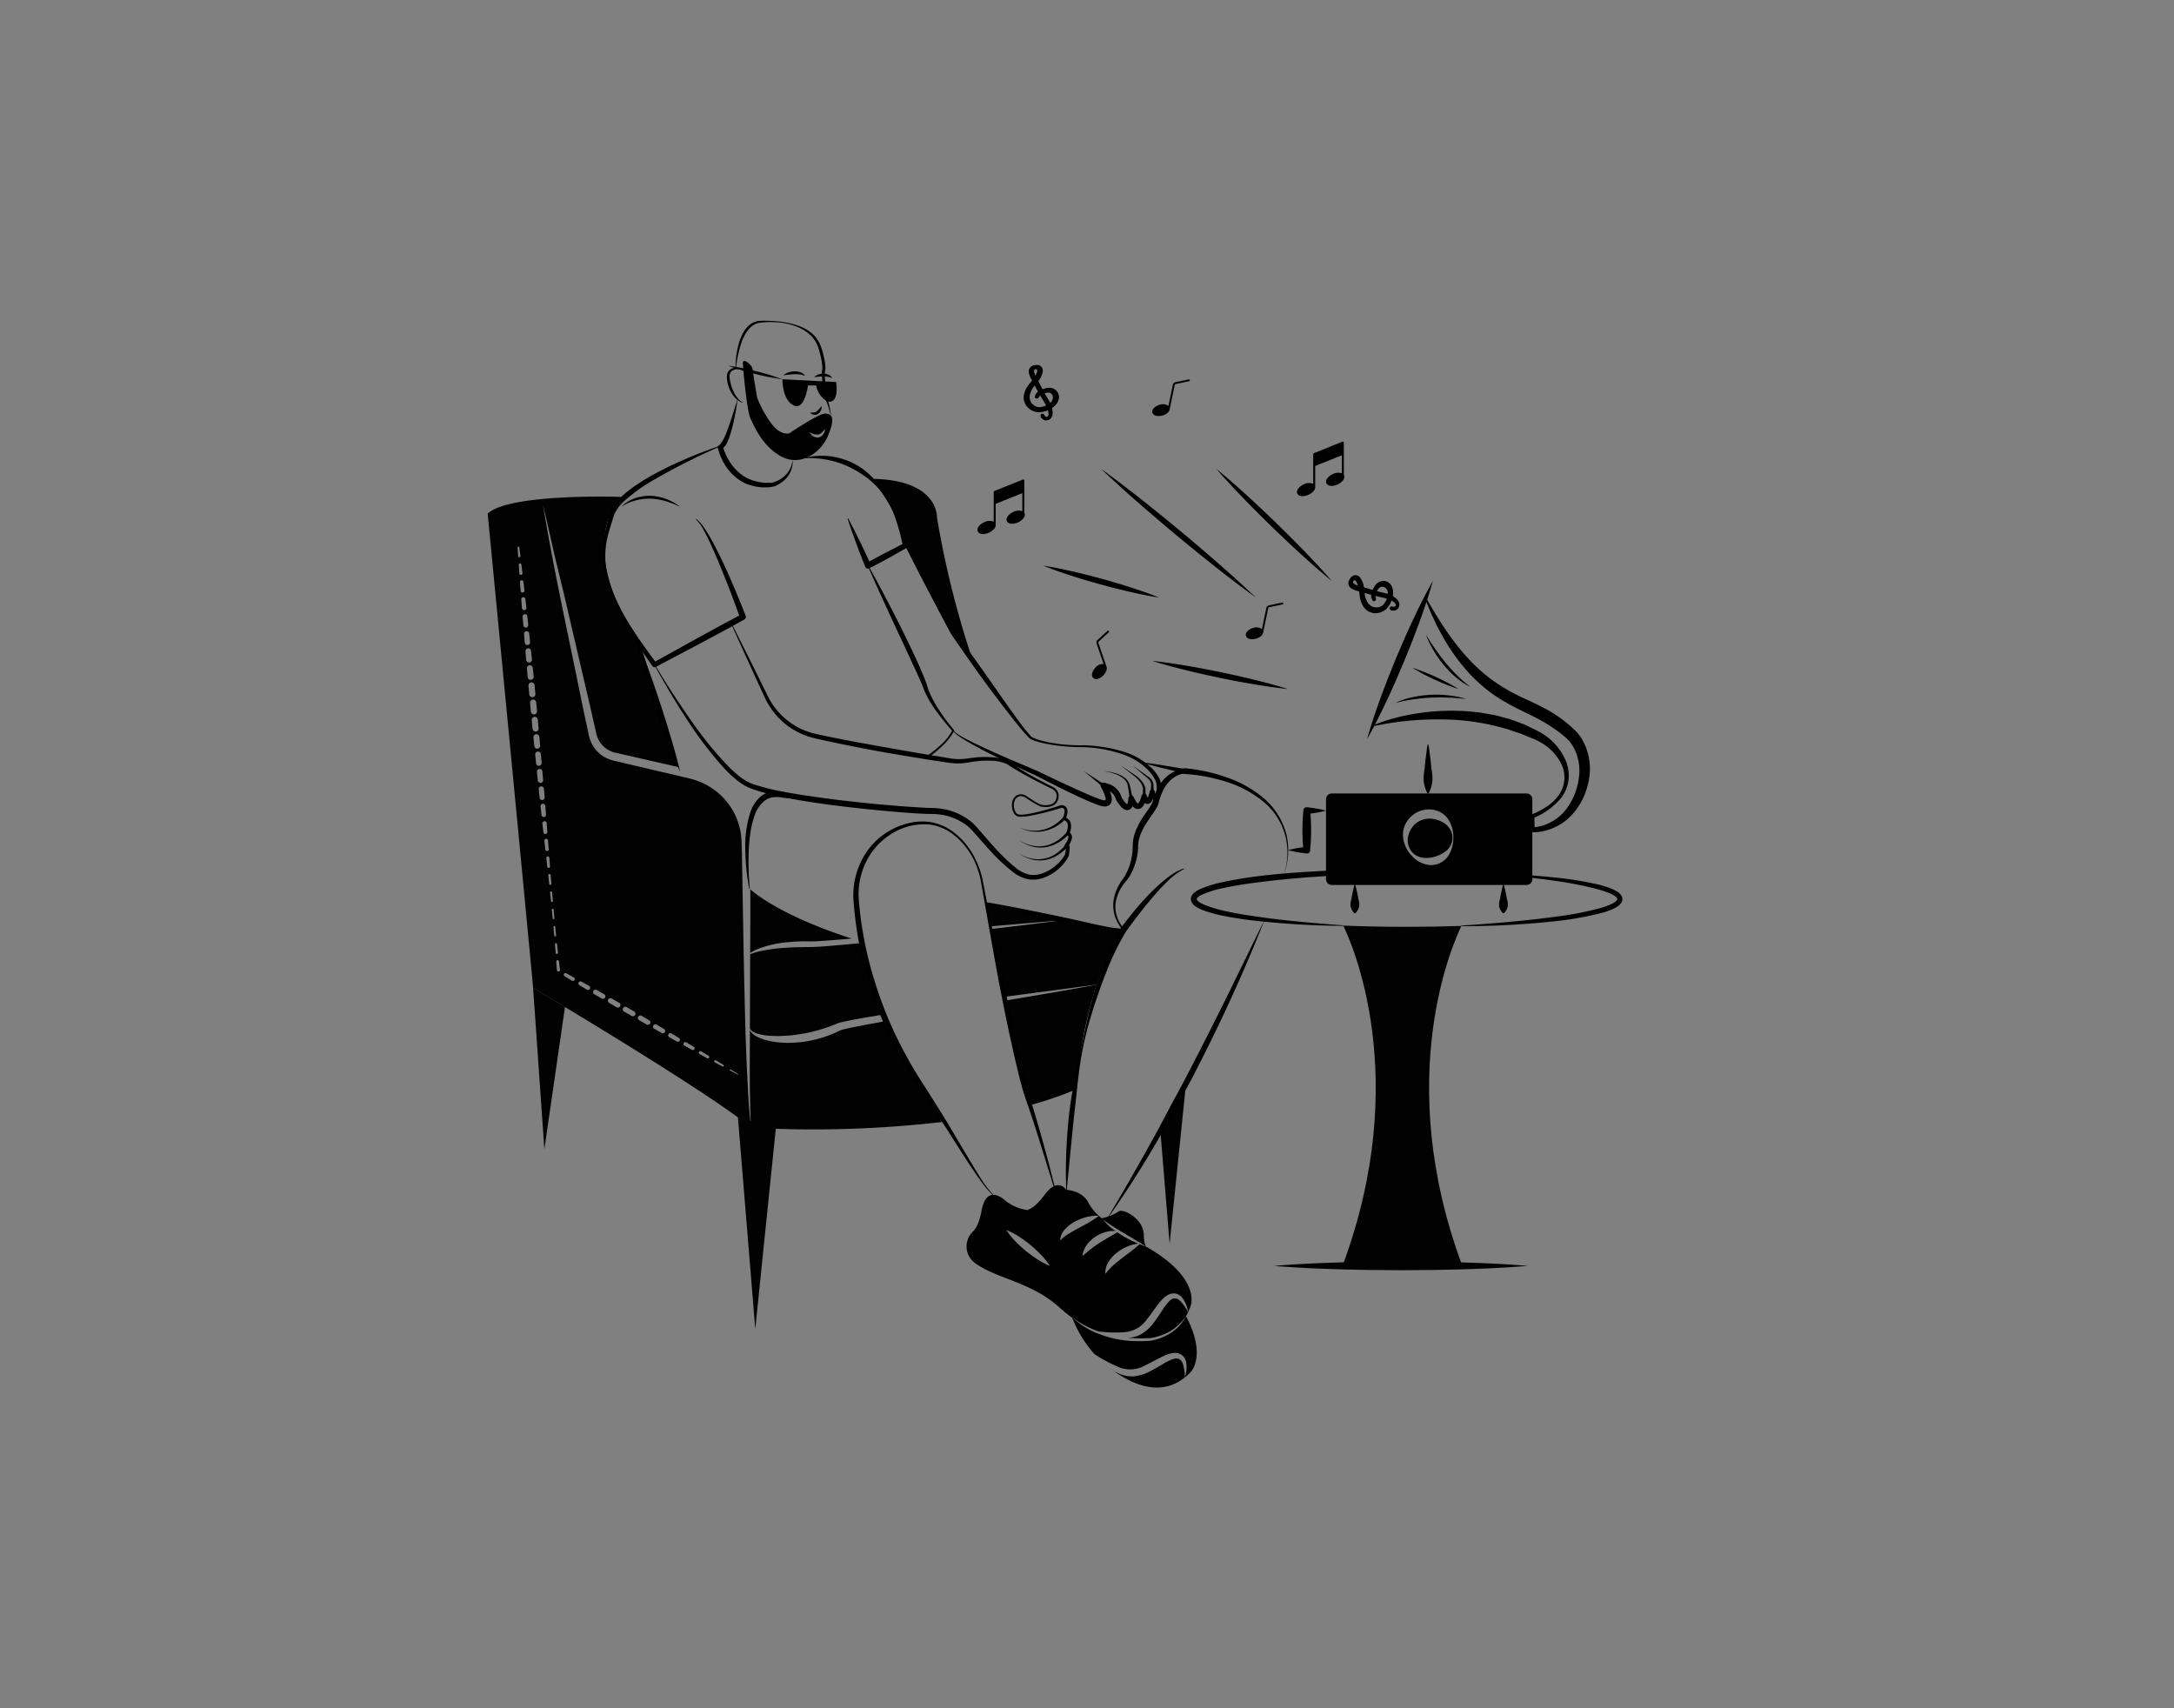 <svg xmlns="http://www.w3.org/2000/svg" data-name="Layer 1" viewBox="0 0 700 550"><rect x="0" y="0" width="700" height="550" fill="#808080" stroke="none"/><path d="M379.922,418.784a2.463,2.463,0,0,0-1.655-.753,2.55,2.55,0,0,0-1.562.688,17.442,17.442,0,0,0-2.668,3.477c-.865,1.301-1.748,2.622-2.743,3.932a13.451,13.451,0,0,1-3.821,3.421,9.913,9.913,0,0,1-4.072,1.181c.232.028.474.056.706.074.855.056,1.711.065,2.566.102.855.046,1.701-.037,2.557-.046.418-.019.883.009,1.255-.047.409-.065.828-.139,1.236-.242a18.252,18.252,0,0,0,2.427-.734,15.499,15.499,0,0,0,7.79-6.173v-.009c.204-.363.409-.734.586-1.134A12.661,12.661,0,0,0,379.922,418.784Zm1.971,5.001a13.74,13.74,0,0,1-3.012,3.932,16.458,16.458,0,0,1-4.462,2.789,15.862,15.862,0,0,1-2.501.855,12.495,12.495,0,0,1-1.301.288c-.483.074-.883.056-1.329.093a46.983,46.983,0,0,1-5.243-.009,34.628,34.628,0,0,1-10.207-2.25,24.458,24.458,0,0,1-8.757-5.569,23.148,23.148,0,0,0,4.295,2.854,29.099,29.099,0,0,0,4.305,1.896,40.586,40.586,0,0,0,8.655.232,9.618,9.618,0,0,0,7.065-4.276c.948-1.162,1.832-2.464,2.78-3.737.493-.641.948-1.255,1.497-1.906a8.613,8.613,0,0,1,1.924-1.776,4.081,4.081,0,0,1,2.835-.744,3.754,3.754,0,0,1,2.352,1.525,10.058,10.058,0,0,1,1.748,4.527,17.382,17.382,0,0,0,.883-2.231s3.375-8.85-14.521-18.983a11.659,11.659,0,0,1-.604-3.495c.074-5.318-6.423-8.618-7.967-7.846a15.062,15.062,0,0,1-5.634,2.278c-.288-.26-.576-.521-.846-.772a27.725,27.725,0,0,1-3.244,2.129c-1.088.632-2.166,1.218-3.235,1.794-1.079.567-2.12,1.143-3.133,1.766a10.738,10.738,0,0,0-2.863,2.296,5.381,5.381,0,0,1,1.636-3.746,11.76,11.76,0,0,1,3.207-2.445A16.759,16.759,0,0,1,349.894,391.834a12.451,12.451,0,0,1,3.951-.372,14.916,14.916,0,0,1-3.319-4.109c-1.385-2.91-4.611-4.09-7.167-4.258-1.32-1.664-3.681-2.919-7.084,1.692-2.222,3.012-4.034,4.313-5.41,4.788l-.056.028a14.606,14.606,0,0,1-7.01-2.956s-6.08-6.052-7.753,3.161c-.66,3.681-1.72,5.652-2.743,6.684a6.609,6.609,0,0,0,.474,10.04c.14.102.288.205.437.316,6.898,4.918,17.998,5.968,27.006,14.186a44.664,44.664,0,0,0,4.016,3.244,39.044,39.044,0,0,0,7.13,11.676,46.439,46.439,0,0,0,8.19,4.341,9.647,9.647,0,0,0,8.227-.716c1.366-.632,2.733-1.413,4.146-2.138.725-.353,1.404-.707,2.175-1.05a8.902,8.902,0,0,1,2.519-.744,4.012,4.012,0,0,1,2.863.586,3.807,3.807,0,0,1,1.45,2.408,9.875,9.875,0,0,1-.446,4.853,19.051,19.051,0,0,0,1.794-1.627S388.735,436.791,381.892,423.786Zm-31.933-22.999a10.076,10.076,0,0,1,2.854-2.687,11.549,11.549,0,0,1,3.57-1.525,10.195,10.195,0,0,1,2.761-.251c-.353-.26-.716-.502-1.06-.772a16.214,16.214,0,0,1-2.91-2.9c1.079.846,2.212,1.571,3.337,2.305,1.125.725,2.278,1.422,3.44,2.11,2.305,1.394,4.648,2.724,6.935,4.221-.66-.205-1.311-.446-1.952-.697-1.897,1.748-3.849,3.077-5.689,4.518-.948.744-1.915,1.469-2.779,2.278a18.467,18.467,0,0,0-2.538,2.77,6.441,6.441,0,0,1,1.06-3.97,11.323,11.323,0,0,1,2.798-2.993,14.371,14.371,0,0,1,3.486-1.971,12.104,12.104,0,0,1,3.254-.809,41.508,41.508,0,0,1-5.057-2.547c-.576-.353-1.153-.716-1.72-1.097-.92.558-1.813,1.06-2.677,1.571-1.023.586-1.999,1.171-2.956,1.785-.957.604-1.868,1.264-2.779,1.962-.948.679-1.767,1.497-2.826,2.315A7.603,7.603,0,0,1,349.959,400.786ZM333.951,405.416a40.525,40.525,0,0,1-3.681-2.687,38.69,38.69,0,0,1-3.337-3.086,23.224,23.224,0,0,1-2.91-3.626,23.304,23.304,0,0,1,4.109,2.157,40.592,40.592,0,0,1,3.681,2.687,41.91,41.91,0,0,1,3.337,3.096,23.147,23.147,0,0,1,2.91,3.616A24.276,24.276,0,0,1,333.951,405.416Zm45.71,32.156a2.584,2.584,0,0,0-1.71-.074,17.494,17.494,0,0,0-3.932,1.943c-1.348.781-2.724,1.58-4.193,2.315a13.537,13.537,0,0,1-4.936,1.394,10.137,10.137,0,0,1-5.039-1.116,10.649,10.649,0,0,1-1.441-.772c6.786,4.89,15.488,8.302,23.083,2.231a12.911,12.911,0,0,0-.679-4.518A2.52,2.52,0,0,0,379.661,437.572Z"/><path fill="#020202" d="M381.892 348.801l-5.29 51.632-2.984-36.386C376.491 358.934 379.252 353.821 381.892 348.801zM240.708 348.522c-.251-4.871-.437-9.733-.623-14.605-.279-9.733-.483-19.476-.679-29.209l-.502-29.191-.103-3.635a27.857 27.857 0 00-.26-3.486 21.136 21.136 0 00-2.083-6.507 21.672 21.672 0 00-9.594-9.492c-.521-.232-1.041-.483-1.562-.707l-1.617-.595-1.645-.456-1.785-.418-7.112-1.664-14.214-3.337c-.614-.149-1.134-.26-1.823-.446a10.163 10.163 0 01-1.933-.753 10.579 10.579 0 01-3.254-2.547 10.441 10.441 0 01-2.008-3.588 9.286 9.286 0 01-.279-.995l-.196-.902-.381-1.785q-1.534-7.14-2.984-14.298c-3.877-19.085-8.078-38.106-11.221-57.34q1.659 7.112 3.254 14.233c1.088 4.75 2.278 9.473 3.412 14.205l6.637 28.447c1.116 4.741 2.222 9.482 3.282 14.233l.409 1.776.195.883c.074.251.13.511.223.753a7.978 7.978 0 004.063 4.611 7.563 7.563 0 001.469.549c.493.13 1.162.27 1.729.4l14.242 3.254 4.778 1.097-12.336-39.472c-22.014-33.021-6.154-47.551-6.154-47.551s-35.894-1.264-43.024 5.373c0 0 14.01 145.265 14.623 152.712 0 0 57.284 34.006 70.234 45.022C241.192 358.265 240.959 353.384 240.708 348.522zm-73.869-169.426v-.019l-.186-2.78A.281.281 0 01166.914 176a.285.285 0 01.297.242l.344 2.77a.36.36 0 01-.716.084zm.399 5.569c-.009-.009-.009-.009-.009-.019L167.025 181.866a.435.435 0 01.865-.084l.325 2.77a.505.505 0 01-.437.548A.491.491 0 01167.239 184.664zm.4 5.541l-.205-2.78a.551.551 0 011.097-.102l.325 2.77a.615.615 0 01-.539.679.607.607 0 01-.67-.539A.035.035 0 01167.639 190.205zm.418 5.569l-.213-2.78a.668.668 0 011.329-.13l.316 2.77a.714.714 0 01-.632.79.707.707 0 01-.79-.632A.028.028 0 00168.057 195.773zm.456 5.559l-.223-2.78a.739.739 0 01.688-.809.747.747 0 01.809.669l.297 2.77a.79.79 0 01-.697.865.779.779 0 01-.865-.697A.029.029 0 01168.512 201.333zm.232 2.78a.822.822 0 011.636-.158l.298 2.77a.86.86 0 11-1.71.186v-.019zm.456 5.559a.892.892 0 011.775-.167l.298 2.77a.93.93 0 11-1.85.195v-.019zm.474 5.559a.943.943 0 111.878-.177l.279 2.77a.961.961 0 01-.855 1.06.976.976 0 01-1.06-.865v-.009zm.493 5.55a.975.975 0 111.943-.177l.279 2.77a.995.995 0 01-1.98.204v-.019zm.511 5.559a.99.99 0 111.971-.186l.26 2.77a.992.992 0 01-.892 1.088 1.003 1.003 0 01-1.079-.892zm.799 8.33l-.27-2.78a.989.989 0 01.883-1.078.978.978 0 011.078.883v.009l.251 2.78a.966.966 0 01-.883 1.06A.983.983 0 01171.478 234.669zm.288 2.77a.953.953 0 111.897-.195c0 .009.009.009.009.019l.242 2.78a.939.939 0 01-1.869.177zm.567 5.55a.91.91 0 01.818-1.004.923.923 0 011.004.818v.019l.242 2.77a.897.897 0 01-1.785.177zm.558 5.55a.878.878 0 011.748-.177v.009l.242 2.78a.855.855 0 01-1.701.167zm.865 8.32l-.298-2.77a.837.837 0 011.664-.177v.019l.232 2.78a.803.803 0 01-1.599.149zm.595 5.55l-.298-2.77a.767.767 0 011.525-.167v.019l.232 2.78a.733.733 0 01-1.459.139zm.613 5.541l-.316-2.77a.697.697 0 111.385-.158V265.05l.214 2.78a.644.644 0 01-1.283.121zm.632 5.55l-.316-2.78a.589.589 0 111.171-.13v.028l.214 2.78a.537.537 0 01-1.069.102zm.623 5.541l-.307-2.77a.484.484 0 01.428-.539.496.496 0 01.539.428v.019l.214 2.78a.438.438 0 01-.4.474A.443.443 0 01176.219 279.041zm.623 5.541l-.307-2.77a.388.388 0 01.772-.084v.009l.223 2.78a.346.346 0 01-.316.372A.337.337 0 01176.842 284.582zm.558 5.55l-.279-2.77a.327.327 0 11.651-.065l.251 2.78a.312.312 0 01-.288.335A.304.304 0 01177.4 290.132zm.558 5.55l-.279-2.77a.295.295 0 01.586-.065v.009l.251 2.78a.28.28 0 01-.26.297A.271.271 0 01177.958 295.682zm.502 5.559l-.251-2.78a.289.289 0 11.576-.056l.279 2.78a.296.296 0 01-.27.325A.303.303 0 01178.46 301.241zm.455 5.569v-.009l-.223-2.78a.334.334 0 01.307-.363.344.344 0 01.362.297l.298 2.77a.375.375 0 01-.335.409A.367.367 0 01178.915 306.809zm.958 6.005a.49.49 0 01-.539-.428.034.034 0 01-.01-.028l-.204-2.78a.43.43 0 01.855-.084l.316 2.78A.487.487 0 01179.873 312.815zm5.132 2.696a.599.599 0 01-.818.242c0-.009-.009-.009-.019-.019l-2.389-1.441a.544.544 0 01.548-.939l2.445 1.348A.595.595 0 01185.004 315.511zm4.927 2.845a.706.706 0 01-.967.279.033.033 0 01-.019-.009l-2.389-1.441a.658.658 0 01.65-1.143l2.445 1.348A.709.709 0 01189.931 318.355zm4.899 2.835a.805.805 0 01-1.088.307l-.01-.009-2.408-1.422a.769.769 0 01.772-1.329l2.426 1.367A.799.799 0 01194.831 321.191zm4.853 2.808a.826.826 0 01-1.134.307h-.01l-2.408-1.404a.823.823 0 01.828-1.422l2.417 1.385A.835.835 0 01199.683 323.998zm4.815 2.789a.831.831 0 01-1.125.297l-2.417-1.376a.839.839 0 01.828-1.46l.009.009 2.408 1.404A.831.831 0 01204.499 326.787zm4.806 2.78a.8.8 0 01-1.078.288l-2.427-1.385a.808.808 0 01.8-1.404h.009l2.408 1.413A.801.801 0 01209.305 329.567zm4.769 2.761a.738.738 0 01-.995.27l-2.426-1.367a.772.772 0 11.753-1.348l.009.009 2.408 1.422A.737.737 0 01214.074 332.328zm4.769 2.752a.665.665 0 01-.892.242l-2.445-1.357a.713.713 0 01-.27-.967.703.703 0 01.967-.27.028.028 0 01.019.009l2.389 1.432A.666.666 0 01218.843 335.08zm4.732 2.733a.555.555 0 01-.744.204l-2.445-1.348a.612.612 0 11.595-1.069c.01 0 .01.009.019.009l2.389 1.441A.549.549 0 01223.575 337.813zm4.741 2.742a.456.456 0 01-.604.158l-2.436-1.348a.503.503 0 11.483-.883c.009 0 .009.009.019.009l2.389 1.441A.452.452 0 01228.316 340.555zm4.694 2.705a.296.296 0 01-.381.102l-2.464-1.32a.388.388 0 01-.148-.511.379.379 0 01.502-.149.028.028 0 00.019.009l2.38 1.469A.295.295 0 01233.011 343.26zm4.667 2.687a.094.094 0 01-.121.037l-2.473-1.301a.202.202 0 01-.084-.279.208.208 0 01.27-.084c.009.009.009.009.019.009l2.361 1.487A.102.102 0 01237.677 345.947zM242.846 306.094c-.437.223-.883.456-1.301.716l.009-2.12q.07-9.176.037-18.36c1.543 1.394 10.319 8.664 32.64 15.86-2.985.26-5.969.493-8.953.716-1.059.065-2.147.158-3.17.177-1.023.056-2.166-.009-3.235-.009a56.989 56.989 0 00-6.536.428 34.767 34.767 0 00-6.433 1.367c-.521.167-1.041.353-1.552.539C243.85 305.638 243.339 305.833 242.846 306.094z"/><path fill="#020202" d="M241.461,331.138l.084-23.92a26.136,26.136,0,0,1,4.639-1.255,55.627,55.627,0,0,1,6.322-.781c1.06-.102,2.129-.112,3.189-.186l3.198-.065c1.078-.019,2.101.009,3.235-.046,1.134-.028,2.194-.121,3.281-.195,4.053-.316,8.088-.688,12.113-1.078a123.954,123.954,0,0,0,6.917,23.046c-.781.121-1.571.251-2.352.381-2.37.39-4.741.8-7.121,1.246-1.19.223-2.37.456-3.579.734a13.379,13.379,0,0,0-1.952.567c-.567.242-1.079.456-1.636.66a50.959,50.959,0,0,1-13.563,3.142c-1.171.084-2.333.167-3.505.186-1.162,0-2.324-.028-3.486-.139a16.665,16.665,0,0,1-3.402-.641,5.991,5.991,0,0,1-1.543-.716A2.395,2.395,0,0,1,241.461,331.138Z"/><path fill="#020202" d="M304.109 361.156a362.272 362.272 0 01-62.22 1.934c-.223-2.426-.288-4.862-.335-7.298-.056-2.426-.102-4.862-.111-7.298-.037-4.862-.019-9.733.009-14.595l.01-2.259a2.578 2.578 0 00.502.799 5.966 5.966 0 001.506 1.181 13.874 13.874 0 003.505 1.348 22.476 22.476 0 003.672.632 29.047 29.047 0 003.709.149A37.325 37.325 0 00268.774 332.588c.558-.251 1.143-.549 1.664-.799a11.426 11.426 0 011.506-.437c1.134-.279 2.306-.521 3.477-.753 2.343-.474 4.694-.902 7.056-1.339.939-.177 1.878-.344 2.826-.502A129.645 129.645 0 00297.314 350.586C299.508 353.803 301.822 357.456 304.109 361.156zM317.412 290.55s13.173 3.151 25.147 5.68l-23.687 2.017C318.342 295.468 317.85 292.874 317.412 290.55zM325.092 321.935c9.343-1.608 18.686-3.142 28-4.908a140.661 140.661 0 00-6.461 33.82l-1.776.576a121.027 121.027 0 01-13.182 4.416c-.381-1.153-.744-2.25-1.097-3.263-.158-.446-.325-.995-.511-1.655-.056-.167-.103-.344-.149-.521-.149-.53-.307-1.116-.465-1.757-.112-.409-.214-.827-.325-1.274-.065-.26-.13-.521-.195-.8-.121-.483-.242-.985-.372-1.515-.065-.27-.13-.539-.186-.827q-.293-1.199-.586-2.51c-.195-.874-.4-1.776-.614-2.715-.864-3.932-1.822-8.404-2.789-13.089-.232-1.153-.474-2.315-.716-3.486a2.159 2.159 0 00-.046-.242z"/><path fill="#020202" d="M360.808,299.289s-3.932,6.163-7.716,17.719l-28.186,3.737c-.511.074-1.023.139-1.534.214-.298-1.46-.604-2.938-.902-4.416-.474-2.38-.948-4.76-1.413-7.093-.121-.632-.251-1.264-.372-1.896-.028-.139-.056-.288-.084-.428L320.378,305.982c-.084-.381-.158-.762-.223-1.134-.084-.381-.149-.753-.223-1.125-.223-1.125-.437-2.222-.641-3.3-.084-.437-.168-.874-.251-1.302,7.837-.93,15.683-1.85,23.52-2.891C350.703,297.941,358.289,299.354,360.808,299.289Z"/><polyline fill="#020202" points="249.828 363.086 243.188 427.886 237.601 359.75"/><polyline fill="#020202" points="181.912 324.22 175.28 370.019 171.652 318.066"/><path d="M265.818,133.151c-1.952-.223-11.657,6.359-11.657,6.359s-2.677.892-5.689-3.012a36.062,36.062,0,0,1-4.685-8.478s-1.339-7.809-1.45-9.148c-.112-1.339-3.124-3.793-3.124-2.008s1.339,15.841,2.454,17.961c1.116,2.12,3.57,8.59,9.706,12.048,6.135,3.458,12.829-.781,15.283-6.693S267.77,133.374,265.818,133.151Zm-.297,5.829a5.682,5.682,0,0,1-.39.79,2.442,2.442,0,0,1-1.525,1.06,2.515,2.515,0,0,1-1.813-.409,3.058,3.058,0,0,1-1.134-1.274,4.777,4.777,0,0,0,2.77.762,2.379,2.379,0,0,0,1.153-.614c.177-.158.344-.353.539-.539a6.693,6.693,0,0,1,.558-.614A6.655,6.655,0,0,1,265.52,138.98Z"/><path d="M239.329,118.876a8.392,8.392,0,0,0-2.048-.012,3.133,3.133,0,0,0-1.732.664,2.071,2.071,0,0,0-.625,1.579,7.2,7.2,0,0,0,.049.943c.066.328.111.66.192.985a13.488,13.488,0,0,0,1.4,3.738,9.928,9.928,0,0,0,1.148,1.646,3.211,3.211,0,0,0,1.617,1.159,1.763,1.763,0,0,1-1.029-.245,5.16,5.16,0,0,1-.903-.586,8.006,8.006,0,0,1-1.445-1.586,10.985,10.985,0,0,1-1.694-3.927c-.079-.35-.121-.706-.183-1.058a6.353,6.353,0,0,1-.026-1.128,2.736,2.736,0,0,1,1.049-2.083,3.381,3.381,0,0,1,2.167-.553A6.535,6.535,0,0,1,239.329,118.876Z"/><path d="M254.473 150.729a7.506 7.506 0 01-1.521 2.205 9.1 9.1 0 01-2.108 1.598 10.196 10.196 0 01-2.362.924c-.91-.031-1.824.028-2.717-.079a14.615 14.615 0 01-2.668-.492 12.598 12.598 0 01-4.751-2.4 15.812 15.812 0 01-3.536-4.043 19.294 19.294 0 01-1.249-2.429 15.839 15.839 0 01-.687-1.836 2.88 2.88 0 00.463-.408 5.746 5.746 0 00.666-1.009 16.294 16.294 0 00.844-2.007 39.311 39.311 0 001.164-4.041A71.231 71.231 0 00237.479 128.513c-.825 2.648-1.641 5.289-2.522 7.892-.452 1.296-.914 2.587-1.441 3.827a14.981 14.981 0 01-.882 1.758 4.266 4.266 0 01-.497.701.9.9 0 01-.187.153.169.169 0 01.155.005l-1.072.95a18.649 18.649 0 002.22 5.581 15.767 15.767 0 003.965 4.539 15.398 15.398 0 002.581 1.623 14.565 14.565 0 002.882.966 15.131 15.131 0 002.981.413 21.218 21.218 0 002.389-.089c.414-.078.823-.155 1.236-.233a10.272 10.272 0 002.138-1.118 9.083 9.083 0 002.148-2.008 7.501 7.501 0 001.329-2.579 8.83 8.83 0 00.359-2.812A9.987 9.987 0 01254.473 150.729zM251.925 122.103l17.291.892s1.227 7.251-2.9 6.247a7.81 7.81 0 01-3.57-5.139h-2.594s-.962 8.123-4.602 6.408-3.626-8.06-3.626-8.409M252.204 120.807a5.32 5.32 0 011.684-.898 6.647 6.647 0 011.894-.356 5.374 5.374 0 011.94.298 3.374 3.374 0 011.553 1.165 9.283 9.283 0 00-1.737-.464 11.452 11.452 0 00-1.726-.071c-.581.006-1.167.077-1.764.132zM262.16 121.392a3.687 3.687 0 011.372-.827 4.812 4.812 0 011.598-.28 3.988 3.988 0 011.612.35 2.865 2.865 0 011.238 1.05 13.242 13.242 0 00-1.458-.359 8.874 8.874 0 00-1.398-.112C264.179 121.203 263.233 121.321 262.16 121.392z"/><path d="M256.011 126.803a1.395 1.395 0 000-2.789 1.395 1.395 0 000 2.789zM265.675 127.012a1.395 1.395 0 000-2.789 1.395 1.395 0 000 2.789zM264.531 130.75a2.476 2.476 0 01-.185 1.327 2.579 2.579 0 01-.869 1.118 1.939 1.939 0 01-2.628-.382 6.711 6.711 0 001.202-.023 1.984 1.984 0 00.897-.357A9.876 9.876 0 00264.531 130.75z"/><path d="M236.851 118.666a28.418 28.418 0 01.976-7.872 17.58 17.58 0 011.505-3.735 8.154 8.154 0 012.789-3.005 6.023 6.023 0 011.97-.702 18.06 18.06 0 012.017-.098c1.326.021 2.649.054 3.965.184a27.637 27.637 0 017.738 1.722 13.59 13.59 0 013.464 2.053 9.9 9.9 0 012.539 3.188 20.139 20.139 0 011.302 3.819 18.814 18.814 0 01.656 3.995 5.019 5.019 0 01-.098 1.101 6.011 6.011 0 00-.091.879c-.011.632.014 1.279.046 1.928.069 1.298.205 2.602.369 3.898.086.648.169 1.297.273 1.939.053.317.109.647.186.935l.029.108c.011.033.002.001-.011.014-.048-.014.05.069.096.134a.602.602 0 01.08.151 3.793 3.793 0 01.17.5c.35 1.294.545 2.592.767 3.893a.047.047 0 01-.038.054.047.047 0 01-.053-.035c-.341-1.268-.702-2.545-1.123-3.767a3.416 3.416 0 00-.176-.423c-.012-.019-.04-.085-.037-.064-.005 0.0.037.022-.047-.066a.833.833 0 01-.125-.204l-.044-.127c-.117-.34-.191-.657-.27-.983-.151-.649-.288-1.297-.396-1.95-.223-1.305-.416-2.614-.544-3.939a19.714 19.714 0 01-.105-2.014 6.671 6.671 0 01.097-1.082 4.157 4.157 0 00.053-.861 20.533 20.533 0 00-.606-3.782 19.333 19.333 0 00-1.146-3.665l-.43-.839-.543-.772a4.805 4.805 0 00-.603-.728 6.439 6.439 0 00-.664-.679 14.217 14.217 0 00-3.186-2.143 20.582 20.582 0 00-7.556-1.865 26.477 26.477 0 00-3.92.013 18.51 18.51 0 00-1.914.219 5.759 5.759 0 00-1.689.719 7.038 7.038 0 00-1.394 1.217 13.006 13.006 0 00-1.091 1.542 16.818 16.818 0 00-1.528 3.532 40.121 40.121 0 00-1.566 7.669.047.047 0 01-.05.043A.048.048 0 01236.851 118.666zM200.051 163.156a11.386 11.386 0 014.333-2.702 14.133 14.133 0 015.111-.826 16.061 16.061 0 015.059 1.046 20.482 20.482 0 012.331 1.077c.727.45 1.441.916 2.13 1.405-.798-.308-1.546-.689-2.326-.993l-1.182-.418a8.842 8.842 0 00-1.184-.383l-1.198-.322c-.398-.109-.811-.147-1.214-.224a17.086 17.086 0 00-2.443-.259 16.878 16.878 0 00-4.864.585A15.922 15.922 0 00200.051 163.156zM259.512 147.324a22.167 22.167 0 0111.928.496 22.996 22.996 0 015.512 2.575 24.319 24.319 0 014.565 3.981 49.192 49.192 0 016.604 9.927 48.273 48.273 0 014.238 11.162.837.837 0 01-.403.923l-.026.014-5.961 3.353q-2.999 1.642-6.043 3.2l-.035.018a.929.929 0 01-1.249-.407l-.033-.073q-1.546-3.824-2.976-7.696l-1.402-3.885c-.439-1.307-.9-2.605-1.308-3.925a.093.093 0 01.171-.073c.67 1.208 1.288 2.439 1.927 3.661l1.833 3.701q1.806 3.713 3.494 7.475l-1.317-.462q2.976-1.685 6.005-3.271l6.087-3.118-.429.937a59.652 59.652 0 00-3.229-11.224 25.643 25.643 0 00-6.722-9.457 31.336 31.336 0 00-4.664-3.367 28.04 28.04 0 00-5.144-2.483 30.222 30.222 0 00-11.39-1.799l-.009 0a.093.093 0 01-.027-.183zM219.016 248.522c-1.596-3.439-3.004-6.948-4.334-10.483-1.338-3.532-2.564-7.103-3.756-10.684-1.159-3.592-2.286-7.194-3.3-10.832-1.025-3.634-1.978-7.291-2.741-11.006 1.501 3.482 2.84 7.013 4.123 10.562 1.295 3.545 2.496 7.119 3.684 10.698 1.155 3.59 2.304 7.18 3.36 10.803C217.122 241.198 218.147 244.831 219.016 248.522zM248.099 254.898c3.552.846 7.809 1.618 12.346 2.315a53.571 53.571 0 01-8.794-.446 9.325 9.325 0 00-2.77-.074 5.754 5.754 0 00-2.445.948 9.564 9.564 0 00-3.281 4.444 26.422 26.422 0 00-1.488 5.754 53.987 53.987 0 00-.576 6.024 94.188 94.188 0 00.335 12.215.094.094 0 01-.186.028 72.199 72.199 0 01-1.255-12.253 35.428 35.428 0 011.636-12.364 11.127 11.127 0 013.756-5.383A7.645 7.645 0 01248.099 254.898z"/><path d="M307.196,235.348a18.974,18.974,0,0,1-3.84,4.89,39.964,39.964,0,0,1-4.341,3.579c-.316-.056-.641-.102-.967-.158.047-.028.084-.056.13-.084a41.582,41.582,0,0,0,4.769-3.765,16.474,16.474,0,0,0,3.607-4.546c-1.618-1.831-3.152-3.728-4.62-5.689a37.287,37.287,0,0,1-3.988-6.48c-.279-.567-.483-1.236-.716-1.785-.223-.567-.428-1.125-.697-1.692-.492-1.134-1.004-2.268-1.525-3.393l-3.142-6.796c-2.092-4.527-4.239-9.036-6.303-13.591-2.092-4.537-4.174-9.083-6.163-13.675a.085.085,0,0,1,.046-.121.102.102,0,0,1,.121.037c2.463,4.351,4.806,8.776,7.103,13.219,2.315,4.434,4.527,8.915,6.693,13.433,1.088,2.259,2.12,4.537,3.124,6.833.483,1.162.995,2.305,1.432,3.495.232.576.437,1.199.632,1.813.214.614.353,1.153.595,1.72a35.915,35.915,0,0,0,3.523,6.47,60.855,60.855,0,0,0,4.481,5.959l.01.009A.304.304,0,0,1,307.196,235.348Z"/><path d="M235.521,200.633q4.732,9.329,9.353,18.711l2.306,4.693a23.006,23.006,0,0,0,2.718,4.309,22.718,22.718,0,0,0,7.896,6.258,22.338,22.338,0,0,0,4.774,1.664c1.691.376,3.397.735,5.1,1.083q5.113,1.043,10.253,1.975c6.856,1.228,13.706,2.465,20.585,3.614l5.155.841,2.561.432a17.831,17.831,0,0,0,2.504.193,17.433,17.433,0,0,0,2.509-.164c.854-.107,1.74-.261,2.619-.33a30.917,30.917,0,0,1,5.323-.121,14.734,14.734,0,0,1,5.27,1.212c.106.05.212.112.32.172.112.066.232.15.308.202l.532.364,1.079.719c.725.474,1.46.935,2.199,1.389,2.961,1.811,6.017,3.481,9.132,5.027l1.185.592a3.461,3.461,0,0,1,1.077.955,3.024,3.024,0,0,1,.562,1.341,4.196,4.196,0,0,1-.091,1.42,3.548,3.548,0,0,1-.599,1.301,3.141,3.141,0,0,1-1.121.898,5.412,5.412,0,0,1-2.704.441c-.225-.017-.45-.03-.671-.065l-.334-.046a2.303,2.303,0,0,1-.364-.102,8.82,8.82,0,0,1-1.22-.588c-.77-.435-1.512-.899-2.249-1.372l-1.096-.722a3.093,3.093,0,0,0-1.076-.527,2.135,2.135,0,0,0-2.106.588,3.264,3.264,0,0,0-.765,2.201,4.299,4.299,0,0,0,.599,2.319,1.536,1.536,0,0,0,.793.689,4.205,4.205,0,0,0,1.193.101,17.87,17.87,0,0,0,2.543-.307,80.8,80.8,0,0,0,10.024-2.756l.018-.006a.348.348,0,0,1,.136-.016,2.222,2.222,0,0,1,1.428.534,1.995,1.995,0,0,1,.533,1.446,4.988,4.988,0,0,1-.196,1.343,7.888,7.888,0,0,1-.456,1.234l-.296-.682a3.105,3.105,0,0,1,1.435.88,2.959,2.959,0,0,1,.65,1.564,4.92,4.92,0,0,1-.082,1.576,7.401,7.401,0,0,1-.454,1.474l-.268-.729a1.853,1.853,0,0,1,.986.964,2.147,2.147,0,0,1,.062,1.321,6.959,6.959,0,0,1-.911,1.965l-.123.205c-.032.049-.084.16-.057.096a.474.474,0,0,0,.024-.158l-.004-.046a.605.605,0,0,0-.046-.18.577.577,0,0,0-.327-.304.517.517,0,0,0-.337-.02l-.035.009c.004-.003-.058.026.003 0a.983.983,0,0,1,.136-.042.973.973,0,0,1,.29-.022.826.826,0,0,1,.508.321,1.634,1.634,0,0,1,.134.286,4.003,4.003,0,0,1,.062,1.205,20.377,20.377,0,0,1-.263,2.045.595.595,0,0,1-.056.164,14.019,14.019,0,0,1-3.338,4.165,15.048,15.048,0,0,1-4.582,2.733,9.667,9.667,0,0,1-5.425.47,12.498,12.498,0,0,1-4.815-2.446,59.656,59.656,0,0,1-7.495-7.13c-1.16-1.259-2.288-2.543-3.411-3.822l-1.683-1.902c-.28-.317-.563-.612-.842-.908a9.813,9.813,0,0,0-.874-.783,17.881,17.881,0,0,0-8.812-3.766,18.893,18.893,0,0,0-2.429-.195c-.785-.023-1.729-.019-2.564-.059-1.717-.065-3.421-.167-5.123-.295-6.807-.497-13.59-1.169-20.363-1.966-6.77-.817-13.534-1.74-20.241-3.118a73.09,73.09,0,0,1-9.979-2.65,16.359,16.359,0,0,1-2.428-1.127c-.376-.238-.763-.464-1.128-.713l-1.066-.778a41.37,41.37,0,0,1-3.847-3.501,119.663,119.663,0,0,1-12.48-16.264c-3.741-5.702-7.213-11.568-10.48-17.543a.093.093,0,0,1,.037-.126.094.094,0,0,1,.125.035c3.469,5.85,7.182,11.555,11.067,17.125a120.274,120.274,0,0,0,12.735,15.782c2.397,2.326,4.927,4.618,8.004,5.637a71.718,71.718,0,0,0,9.774,2.429c3.323.63,6.676,1.14,10.033,1.618q5.035.726,10.096,1.307c6.745.772,13.511,1.419,20.279,1.89,1.692.117,3.384.218,5.066.304.865.047,1.622.048,2.537.08a20.797,20.797,0,0,1,2.653.237,19.749,19.749,0,0,1,9.69,4.247,11.623,11.623,0,0,1,1.017.929c.303.325.605.647.885.97l1.682,1.935c1.112,1.287,2.218,2.57,3.353,3.822a61.193,61.193,0,0,0,7.198,7.005,10.992,10.992,0,0,0,4.157,2.225,8.159,8.159,0,0,0,4.608-.344,13.629,13.629,0,0,0,4.169-2.408,12.79,12.79,0,0,0,3.098-3.675l-.056.164c.123-.624.231-1.276.289-1.895a3.651,3.651,0,0,0,.005-.776.079.079,0,0,0,.032.059.438.438,0,0,0,.311.187.324.324,0,0,0,.168 0.0.309.309,0,0,0,.075-.031c.04-.023-.04.017-.056.021l-.093.033a.709.709,0,0,1-.399-.017.647.647,0,0,1-.345-.328.637.637,0,0,1-.053-.194l-.001-.061a.766.766,0,0,1,.035-.219,1.7,1.7,0,0,1,.175-.343l.138-.218a5.972,5.972,0,0,0,.809-1.605c.122-.548.044-.797-.395-1.022l-.017-.009a.553.553,0,0,1-.251-.72,6.425,6.425,0,0,0,.406-1.228,3.889,3.889,0,0,0,.099-1.247,1.934,1.934,0,0,0-.389-1.031,2.132,2.132,0,0,0-.948-.595l-.032-.013a.491.491,0,0,1-.279-.635l.015-.035a5.487,5.487,0,0,0,.599-2.137,1.114,1.114,0,0,0-.246-.818,1.383,1.383,0,0,0-.828-.296l.154-.022a87.472,87.472,0,0,1-10.179,2.601,18.487,18.487,0,0,1-2.646.298,4.769,4.769,0,0,1-1.399-.139,2.169,2.169,0,0,1-1.147-.969,4.917,4.917,0,0,1-.681-2.677,3.867,3.867,0,0,1,.951-2.609,2.738,2.738,0,0,1,2.692-.739,3.68,3.68,0,0,1,1.256.618l1.081.724c.725.475,1.459.941,2.214,1.351a8.355,8.355,0,0,0,1.137.537,1.788,1.788,0,0,0,.265.074l.314.04c.21.032.42.041.63.055a4.826,4.826,0,0,0,2.396-.403,2.52,2.52,0,0,0,1.368-1.789,3.599,3.599,0,0,0,.069-1.176,2.356,2.356,0,0,0-.451-1.041,2.787,2.787,0,0,0-.872-.758l-1.159-.564c-3.136-1.54-6.241-3.145-9.278-4.889-.757-.44-1.51-.887-2.256-1.349l-1.115-.704-.556-.361c-.105-.069-.165-.107-.242-.151-.085-.043-.168-.091-.26-.131a13.769,13.769,0,0,0-4.892-.982,29.73,29.73,0,0,0-5.115.241c-.857.088-1.687.255-2.56.385a18.796,18.796,0,0,1-2.7.242,19.254,19.254,0,0,1-2.71-.144l-2.605-.375-5.174-.799c-6.881-1.106-13.773-2.235-20.621-3.581q-5.14-.991-10.265-2.078c-1.709-.365-3.411-.741-5.119-1.137a23.769,23.769,0,0,1-5.064-1.818,23.399,23.399,0,0,1-8.221-6.789,24.153,24.153,0,0,1-2.746-4.583l-2.197-4.745q-4.37-9.502-8.66-19.042a.093.093,0,0,1,.168-.08Z"/><path d="M291.609 175.606c1.383 2.288 2.724 4.599 4.077 6.903 1.362 2.3 2.682 4.622 4.008 6.941q3.994 6.948 7.908 13.941l-.043-.07c4.578 6.47 9.208 12.907 13.74 19.407 2.267 3.25 4.551 6.489 6.905 9.668a55.256 55.256 0 003.678 4.592l.248.24.219.164c.216.107.432.199.659.289.448.182.912.338 1.376.489.933.296 1.886.536 2.845.753a54.435 54.435 0 0011.779 1.021 47.85 47.85 0 015.962.542 42.071 42.071 0 015.868 1.258 22.269 22.269 0 0110.445 6.012 13.906 13.906 0 011.826 2.538 7.105 7.105 0 01.836 3.173 6.675 6.675 0 01-.755 3.255 2.373 2.373 0 01-.306.441 1.268 1.268 0 01-.786.448 1.101 1.101 0 01-.634-.109 1.464 1.464 0 01-.359-.274 2.391 2.391 0 01-.34-.487 7.713 7.713 0 01-.542-1.592l1.585-.02a14.076 14.076 0 01-.368 1.444 5.937 5.937 0 01-.656 1.485 2.444 2.444 0 01-.352.421 1.42 1.42 0 01-.776.371 1.309 1.309 0 01-.918-.254 1.881 1.881 0 01-.428-.438 5.629 5.629 0 01-.707-1.5l1.659-.081a10.756 10.756 0 01-.642 1.951 5.469 5.469 0 01-.551.972 2.376 2.376 0 01-1.139.903 1.725 1.725 0 01-.943.049 2.141 2.141 0 01-.734-.341 3.72 3.72 0 01-.853-.883 10.682 10.682 0 01-.998-1.802l1.75-.342a7.869 7.869 0 01-.321 2.043 2.958 2.958 0 01-.623 1.145 1.709 1.709 0 01-.808.501 1.76 1.76 0 01-.966-.017 2.985 2.985 0 01-1.116-.681 6.796 6.796 0 01-.719-.764 16.455 16.455 0 01-1.113-1.578.824.824 0 01-.076-.151l-.008-.022a6.598 6.598 0 00-.625-1.389 4.587 4.587 0 00-2.134-1.786c-.394-.16-1.008-.311-1.548-.473l1.124-1.463a14.707 14.707 0 011.63 3.784 4.717 4.717 0 01.139 1.195 2.355 2.355 0 01-.54 1.523 2.154 2.154 0 01-1.529.693 4.322 4.322 0 01-1.227-.115 14.196 14.196 0 01-1.953-.65c-.608-.235-1.203-.484-1.798-.733q-1.775-.76-3.517-1.565c-4.649-2.145-9.188-4.471-13.724-6.814-2.217-1.05-4.633-2.076-6.912-3.173q-3.461-1.635-6.891-3.336c-2.286-1.137-4.559-2.302-6.783-3.563-1.113-.628-2.219-1.271-3.299-1.961-.538-.348-1.073-.702-1.582-1.097a5.446 5.446 0 01-1.387-1.37.092.092 0 01.153-.103l.01.013a5.303 5.303 0 001.409 1.201c.525.348 1.074.666 1.623.982 1.104.622 2.237 1.198 3.376 1.759 2.283 1.114 4.595 2.176 6.913 3.221 4.659 2.096 9.308 3.995 14.066 6.048q6.852 3.352 13.807 6.471 1.735.777 3.483 1.502c.582.235 1.166.472 1.748.689a12.679 12.679 0 001.673.544 1.813 1.813 0 00.85.035 1.843 1.843 0 00-.047-.95 12.954 12.954 0 00-1.39-3.209l-.019-.033a.983.983 0 011.143-1.43c.559.173 1.069.282 1.744.545a6.496 6.496 0 011.733 1.049 6.423 6.423 0 011.313 1.539 8.487 8.487 0 01.776 1.752l-.084-.172a14.648 14.648 0 00.95 1.391 4.97 4.97 0 00.509.561 1.381 1.381 0 00.396.286c.012-.007-.013.001-.075.008-.053.014-.079.052-.056.025a1.243 1.243 0 00.219-.439 6.171 6.171 0 00.256-1.518l.001-.024a.913.913 0 011.749-.318 9.018 9.018 0 00.788 1.486 2.063 2.063 0 00.425.475c.142.089.097.059.081.066a.725.725 0 00.284-.268 3.771 3.771 0 00.377-.652 9.147 9.147 0 00.55-1.597l.006-.023a.86.86 0 011.653-.058 4.28 4.28 0 00.445 1.03c.033.054.068.082.048.066a.454.454 0 00-.271-.051c-.146.027-.163.06-.163.06a.918.918 0 00.093-.114 4.846 4.846 0 00.476-1.057 12.65 12.65 0 00.353-1.251l.006-.025a.809.809 0 011.579.005 6.5 6.5 0 00.372 1.231l.075.128a.234.234 0 00-.071-.043.465.465 0 00-.274-.046c-.192.03-.208.114-.174.061a.885.885 0 00.118-.167 5.218 5.218 0 00.622-2.467 5.673 5.673 0 00-.605-2.543 13.282 13.282 0 00-1.563-2.334 20.953 20.953 0 00-9.724-6.025 42.476 42.476 0 00-11.587-2.016 65.351 65.351 0 01-11.886-1.033c-.98-.197-1.957-.417-2.922-.698-.482-.144-.962-.293-1.438-.472-.237-.085-.478-.185-.712-.288a4.259 4.259 0 01-.393-.256l-.298-.264a55.449 55.449 0 01-3.946-4.532c-2.496-3.097-4.903-6.255-7.301-9.42-4.78-6.342-9.31-12.857-13.81-19.395l-.005-.008-.038-.063q-3.794-7.058-7.487-14.171c-1.239-2.367-2.485-4.73-3.689-7.115-1.213-2.381-2.437-4.756-3.62-7.153a.093.093 0 01.163-.089zM328.007 266.346a12.289 12.289 0 003.815 1.041 11.453 11.453 0 003.908-.214 11.207 11.207 0 003.58-1.477 13.128 13.128 0 001.573-1.131c.496-.413.937-.894 1.407-1.334l.048-.045a.465.465 0 01.635.679l-.019.017c-.525.441-1.018.915-1.566 1.321a13.872 13.872 0 01-1.729 1.097 12.092 12.092 0 01-7.868 1.317A12.402 12.402 0 01328.007 266.346zM328.007 270.362a11.77 11.77 0 003.956 1.812 10.143 10.143 0 004.291.175 6.769 6.769 0 001.044-.244 4.962 4.962 0 001.013-.342c.327-.143.662-.268.981-.424l.922-.545a5.272 5.272 0 00.88-.607l.845-.657c.53-.48 1.024-1.002 1.536-1.497l.043-.041a.465.465 0 11.646.668l-.017.016c-.567.496-1.112 1.012-1.694 1.484l-.926.645a5.724 5.724 0 01-.96.589l-1.001.521c-.346.147-.707.262-1.058.394a5.366 5.366 0 01-1.084.303 7.196 7.196 0 01-1.106.197 10.492 10.492 0 01-4.418-.411A11.885 11.885 0 01328.007 270.362zM328.007 274.713a12.29 12.29 0 003.964 1.669 10.083 10.083 0 004.241.075 5.71 5.71 0 001.025-.262 5.315 5.315 0 00.991-.361l.956-.445.887-.574.442-.286.402-.344.803-.685c.503-.492.961-1.035 1.443-1.546l.044-.046a.465.465 0 01.676.637l-.016.016c-.537.516-1.047 1.056-1.604 1.545l-.887.679-.443.338-.485.28-.969.554-1.037.418a5.757 5.757 0 01-1.064.324 6.109 6.109 0 01-1.089.217 10.434 10.434 0 01-4.373-.309A12.403 12.403 0 01328.007 274.713z"/><path d="M348.976 248.274l6.665 4.311a.466.466 0 11-.506.782.532.532 0 01-.044-.032zM355.366 248.274a17.41 17.41 0 013.492.595 9.556 9.556 0 013.251 1.509 4.706 4.706 0 011.236 1.386 3.103 3.103 0 01.375.876 7.303 7.303 0 01.219.88l.753 3.456a.465.465 0 11-.909.198l-.005-.03-.524-3.498a6.693 6.693 0 00-.152-.847 2.535 2.535 0 00-.268-.76 4.182 4.182 0 00-1.019-1.301 9.222 9.222 0 00-3.027-1.647A17.296 17.296 0 00355.366 248.274zM360.804 246.433l4.51 3.007a11.89 11.89 0 012.096 1.795 5.798 5.798 0 011.376 2.489.252.252 0 01.007.05l.001.026.089 2.59a.465.465 0 11-.93.032c-0-.01-0-.022 0-.032l.089-2.59.008.076a5.144 5.144 0 00-1.074-2.277 11.423 11.423 0 00-1.889-1.852zM364.611 246.433l3.746 2.654c.618.457 1.259.836 1.883 1.357a3.253 3.253 0 011.143 2.19l0.0.005.001.027.092 2.301a.465.465 0 01-.93.037c-0-.012-0-.025 0-.037l.091-2.301.001.032a2.575 2.575 0 00-.785-1.843c-.511-.506-1.156-.966-1.729-1.468z"/><path d="M317.431,290.463c7.464,1.24,14.853,2.77,22.239,4.289,3.693.76,7.369,1.588,11.042,2.433q2.757.624,5.528,1.159c.923.156,1.851.359,2.778.448l1.392.163,1.361.007-.167.508a11.826,11.826,0,0,1-3.137-8.745,13.816,13.816,0,0,1,1.225-4.61c.311-.737.752-1.403,1.126-2.111l1.378-1.949-.039.05a19.499,19.499,0,0,0,2.556-9.363c.002-.384.023-.858.046-1.327a10.638,10.638,0,0,1,.175-1.378c.079-.455.216-.891.324-1.338.15-.428.286-.864.454-1.283a25.841,25.841,0,0,1,2.536-4.664l1.453-2.124a17.297,17.297,0,0,0,1.253-2.033c.074-.16.109-.282.175-.443l.181-.634c.125-.424.264-.847.41-1.268a20.475,20.475,0,0,1,1.066-2.473,12.628,12.628,0,0,1,3.459-4.229,9.876,9.876,0,0,1,5.115-1.976l-.058,1.395-6.765-1.628c-1.129-.264-2.25-.569-3.375-.851-1.125-.285-2.249-.574-3.369-.881a.093.093,0,0,1,.037-.182c1.151.153,2.299.324,3.446.498,1.147.177,2.298.333,3.441.528l6.866,1.13a.703.703,0,0,1-.015,1.389l-.043.006a8.469,8.469,0,0,0-4.237,1.886,11.049,11.049,0,0,0-2.835,3.759,18.582,18.582,0,0,0-.915,2.251c-.125.389-.246.78-.353,1.178l-.158.602c-.079.241-.17.529-.272.757a15.451,15.451,0,0,1-1.411,2.339l-1.448,2.103c-1.873,2.774-3.496,5.653-3.435,8.936a19.146,19.146,0,0,1-.926,5.247,18.414,18.414,0,0,1-2.289,4.82l-.028.037-.011.014-1.422,1.748c-.388.635-.854,1.237-1.186,1.905a12.952,12.952,0,0,0-1.397,4.233,10.335,10.335,0,0,0,2.812,8.25l.029.03a.281.281,0,0,1-.196.478l-1.47.026-1.426-.103c-.955-.06-1.887-.204-2.835-.286-1.883-.224-3.762-.473-5.632-.762q-5.623-.811-11.157-2.055c-7.379-1.637-14.71-3.477-21.937-5.725a.093.093,0,0,1,.043-.181Z"/><path d="M339.829 383.854l-4.701-15.179c-1.57-5.054-3.178-10.103-4.943-15.073-.421-1.228-.851-2.565-1.186-3.845-.354-1.279-.68-2.58-1.002-3.861-.626-2.605-1.246-5.149-1.818-7.753-1.144-5.174-2.276-10.362-3.29-15.556l-.012-.073-1.269-6.408-1.192-6.496-2.317-13.001-2.293-13a27.498 27.498 0 00-1.974-6.208 24.425 24.425 0 00-3.511-5.475 21.599 21.599 0 00-4.86-4.277 15.4 15.4 0 00-6.023-2.16 19.553 19.553 0 00-12.295 2.919 21.982 21.982 0 00-8.428 9.399 23.675 23.675 0 00-2.144 12.443 118.575 118.575 0 005.054 25.64 126.926 126.926 0 0010.206 24.087c2.072 3.855 4.395 7.545 6.803 11.224 2.337 3.743 4.738 7.451 6.992 11.235l6.735 11.354c1.126 1.888 2.265 3.767 3.458 5.611a32.475 32.475 0 003.95 5.232l.005.005a.093.093 0 01-.128.135 32.681 32.681 0 01-4.234-5.094c-1.284-1.795-2.513-3.625-3.729-5.463-2.408-3.69-4.74-7.425-7.11-11.13l-7.229-11.012c-2.483-3.636-4.928-7.355-7.101-11.213a120.587 120.587 0 01-15.389-50.5 24.843 24.843 0 012.512-13.213 22.648 22.648 0 019.182-9.752 22.609 22.609 0 016.283-2.428 18.186 18.186 0 016.723-.289 16.886 16.886 0 016.267 2.395 22.237 22.237 0 014.973 4.455 25.22 25.22 0 013.546 5.637 28.094 28.094 0 012.096 6.318l1.238 6.488c.411 2.161.879 4.312 1.315 6.468l5.469 25.9-.011-.073 1.667 7.767 1.615 7.773c.533 2.576 1.136 5.186 1.717 7.739.308 1.292.61 2.563.948 3.842.322 1.286.688 2.478 1.11 3.76 1.649 5.06 3.096 10.158 4.524 15.264 1.395 5.114 2.739 10.241 3.981 15.394a.093.093 0 01-.179.049zM343.3 383.091c-.152-4.775-.146-9.559.132-14.331.26-4.771.656-9.543 1.366-14.273.727-4.729 1.708-9.413 2.694-14.084.975-4.674 1.945-9.345 3.027-14.005A120.035 120.035 0 01354.523 312.601c.819-2.257 1.701-4.493 2.677-6.696a55.797 55.797 0 013.312-6.465c.168-.27.311-.509.521-.812l.537-.73 1.095-1.431q1.104-1.422 2.243-2.815c1.537-1.842 3.113-3.655 4.778-5.389a59.854 59.854 0 015.273-4.929 25.908 25.908 0 012.929-2.13 13.386 13.386 0 013.267-1.559.093.093 0 01.116.063.096.096 0 01-.052.112 22.107 22.107 0 00-5.612 4.242c-1.7 1.637-3.253 3.425-4.797 5.215-1.522 1.811-3.017 3.648-4.451 5.533q-1.089 1.402-2.147 2.829l-1.045 1.433-.514.716c-.13.186-.299.455-.445.692a88.411 88.411 0 00-6.083 12.727c-.865 2.203-1.704 4.421-2.465 6.668q-1.187 3.356-2.224 6.771a110.543 110.543 0 00-3.323 13.876c-.791 4.696-1.269 9.438-1.756 14.165-1.1 9.443-1.926 18.904-2.87 28.411a.093.093 0 01-.186-.006zM407.169 296.128q-5.024 12.805-10.777 25.31c-3.809 8.344-7.857 16.578-12.073 24.727q-1.584 3.054-3.253 6.064l-3.307 6.035-3.34 6.016c-1.132 1.994-2.297 3.971-3.475 5.94-4.688 7.887-9.676 15.6-15.017 23.056 4.736-7.852 9.293-15.792 13.759-23.78l3.311-6.012 3.216-6.064c2.138-4.045 4.382-8.032 6.456-12.112 4.239-8.111 8.347-16.29 12.418-24.491zM381.49 247.341a55.403 55.403 0 0113.544 2.972 36.419 36.419 0 0112.01 6.807 22.784 22.784 0 017.183 11.623 22.111 22.111 0 01-1.144 13.477 21.202 21.202 0 00-6.644-24.395 35.273 35.273 0 00-11.852-6.191 53.919 53.919 0 00-13.183-2.436l-.048-.003a.93.93 0 01.104-1.857zM231.878 143.721a217.728 217.728 0 00-21.101 10.621 57.917 57.917 0 00-9.503 6.729 13.604 13.604 0 00-3.4 4.359l-.239.615-.218.713-.437 1.423c-.296.941-.586 1.882-.85 2.821a27.354 27.354 0 00-1.02 11.546c.15.965.361 1.922.544 2.884l.81 2.828a54.99 54.99 0 002.233 5.45c3.34 7.138 8.028 13.532 12.705 19.846l-1.02-.229 14.143-7.845 7.097-3.875c2.364-1.295 4.756-2.538 7.133-3.81l-.439 1.164c-1.005-2.725-2-5.472-3.044-8.191-1.037-2.724-2.122-5.429-3.224-8.126-1.093-2.7-2.231-5.384-3.476-8.012-.617-1.317-1.254-2.624-1.962-3.891a13.676 13.676 0 00-2.517-3.491l-.008-.007a.093.093 0 01.116-.144 12.813 12.813 0 012.877 3.357c.808 1.231 1.561 2.495 2.265 3.784 1.4 2.581 2.689 5.215 3.935 7.868 1.235 2.658 2.389 5.35 3.529 8.047 1.13 2.703 2.256 5.401 3.291 8.15a.943.943 0 01-.429 1.159l-.01.005c-2.365 1.294-4.713 2.617-7.091 3.888l-7.126 3.822-14.303 7.55-.019.01a.781.781 0 01-1.002-.239 121.022 121.022 0 01-12.019-20.515 55.551 55.551 0 01-2.17-5.547l-.846-2.862-.609-2.928a29.936 29.936 0 01.484-11.939c.221-.976.463-1.938.712-2.896l.36-1.431.179-.714.253-.783a10.361 10.361 0 011.593-2.753 17.164 17.164 0 012.088-2.268 37.198 37.198 0 014.76-3.725c1.664-1.115 3.361-2.168 5.106-3.128a115.426 115.426 0 0110.707-5.216q5.449-2.379 11.096-4.245a.093.093 0 01.118.059A.095.095 0 01231.878 143.721z"/><path fill="#020202" d="M313.263,212.785a299.125,299.125,0,0,1-11.571-46.221s.615-12.206-21.099-12.391c0,0,8.625,9.788,10.934,21.477l14.534,26.541Z"/><path d="M234.466,117.753a77.35,77.35,0,0,1,8.842,1.725,76.435,76.435,0,0,1,8.617,2.626,76.438,76.438,0,0,1-8.842-1.725A77.352,77.352,0,0,1,234.466,117.753Z"/><path fill="#fff" d="M353.492,316.952c-.13.028-.27.046-.4.074v-.019Z"/><path fill="#020202" d="M470.558 298.019c10.109-.705 20.212-1.485 30.22-2.857a102.442 102.442 0 0014.784-2.871 23.921 23.921 0 003.417-1.289 6.091 6.091 0 001.384-.89 1.528 1.528 0 00.355-.462c.035-.131.075-.202.014-.334a2.598 2.598 0 00-.984-.959 11.053 11.053 0 00-1.57-.802 29.892 29.892 0 00-3.502-1.18 116.868 116.868 0 00-14.815-2.888q-3.754-.528-7.529-.935c-2.517-.261-5.039-.469-7.563-.662-10.096-.78-20.235-.948-30.357-.829-10.124.155-20.24.531-30.329 1.195-5.044.337-10.08.771-15.094 1.349-5.007.597-10.022 1.218-14.916 2.281a34.008 34.008 0 00-7.03 2.162 5.846 5.846 0 00-1.368.871 1.313 1.313 0 00-.343.43c-.056.111-.021.146-.007.248a2.47 2.47 0 00.909.896 10.608 10.608 0 001.544.804 41.577 41.577 0 007.117 2.109c2.451.54 4.934.974 7.426 1.361q7.48 1.146 15.044 1.876c5.037.488 10.083.94 15.139 1.272l-.007.186a271.667 271.667 0 01-30.382-1.895c-2.522-.335-5.042-.717-7.552-1.212a43.058 43.058 0 01-7.482-2.046 12.337 12.337 0 01-1.84-.913 3.906 3.906 0 01-1.669-1.808 2.67 2.67 0 01-.137-.807 2.299 2.299 0 01.175-.794 3.096 3.096 0 01.789-1.077 7.582 7.582 0 011.81-1.188 35.553 35.553 0 017.451-2.348c10.026-2.158 20.181-2.907 30.316-3.502 10.141-.558 20.296-.669 30.438-.467 10.143.181 20.274.613 30.398 1.204 2.531.152 5.06.342 7.589.543 2.53.187 5.059.405 7.585.669a111.392 111.392 0 0115.093 2.429 31.372 31.372 0 013.708 1.207 12.572 12.572 0 011.818.908 3.987 3.987 0 011.635 1.715 2.281 2.281 0 01.152.76 2.676 2.676 0 01-.15.756 3.06 3.06 0 01-.744 1.065 7.574 7.574 0 01-1.778 1.192 22.26 22.26 0 01-3.696 1.363 103.729 103.729 0 01-15.067 2.721 275.881 275.881 0 01-30.393 1.628zM410.246 407.573c6.805-.577 13.61-.879 20.415-1.084 3.403-.128 6.805-.157 10.207-.233l10.208-.077 10.207.073c3.402.078 6.805.103 10.207.232 6.805.204 13.61.508 20.415 1.088-6.805.581-13.61.884-20.415 1.088-3.403.13-6.805.154-10.207.232l-10.207.073-10.208-.077c-3.402-.076-6.805-.104-10.207-.233C423.856 408.452 417.051 408.15 410.246 407.573z"/><path d="M442.46,233.38a59.126,59.126,0,0,1,10.744-3.137,73.287,73.287,0,0,1,11.166-1.354l2.824-.073c.942-.011,1.884.048,2.827.07a55.111,55.111,0,0,1,5.649.439c.944.073,1.873.268,2.807.426l2.801.492c.924.213,1.839.47,2.756.716.911.268,1.847.448,2.735.79.897.315,1.788.647,2.674.988l1.331.506c.443.168.861.402,1.293.6.859.407,1.704.843,2.552,1.266.424.218.845.413,1.271.65.431.244.85.505,1.264.775a18.914,18.914,0,0,1,7.269,9.052,12.319,12.319,0,0,1,.579,5.837,12.114,12.114,0,0,1-2.232,5.35,22.571,22.571,0,0,1-9.132,6.646l.408-.607c.021,1.459.066,2.918.122,4.377l-.753-.777a14.803,14.803,0,0,0,5.975-1.72,15.121,15.121,0,0,0,4.753-3.951,20.984,20.984,0,0,0,3.019-5.41,22.276,22.276,0,0,0,1.337-6.029,15.982,15.982,0,0,0-.682-5.96,14.09,14.09,0,0,0-1.168-2.737,10.671,10.671,0,0,0-1.656-2.311,32.232,32.232,0,0,0-4.898-3.906,53.253,53.253,0,0,0-5.529-3.294c-1.9-.973-3.918-1.911-5.943-2.928-2.026-1.022-4.039-2.13-5.994-3.351a50.355,50.355,0,0,1-10.431-8.992,64.441,64.441,0,0,1-7.807-11.137l-1.607-2.972-1.432-3.053c-.982-2.017-1.76-4.126-2.6-6.194l.338-.156c4.353,7.767,9.174,15.282,15.32,21.428a51.352,51.352,0,0,0,10.172,7.907c1.852,1.093,3.769,2.089,5.745,3.025,1.98.93,4.032,1.812,6.082,2.899a42.793,42.793,0,0,1,11.316,8.159,14.297,14.297,0,0,1,2.142,3.161,17.674,17.674,0,0,1,1.348,3.439,19.355,19.355,0,0,1,.613,7.256,24.12,24.12,0,0,1-1.863,6.892,22.016,22.016,0,0,1-3.899,5.951,17.475,17.475,0,0,1-5.8,4.088,16.997,16.997,0,0,1-3.354,1.093,14.621,14.621,0,0,1-3.544.359l-.782-.019.029-.758c.056-1.459.101-2.918.122-4.377l.006-.44.402-.168a24.316,24.316,0,0,0,4.811-2.467,14.603,14.603,0,0,0,3.877-3.642,9.862,9.862,0,0,0,1.012-9.886,16.474,16.474,0,0,0-7.104-7.37c-.378-.208-.76-.407-1.15-.591-.397-.183-.83-.346-1.243-.519-.834-.345-1.671-.677-2.495-1.037-.416-.169-.818-.373-1.246-.513l-1.284-.42c-.857-.276-1.709-.56-2.555-.863a75.131,75.131,0,0,0-21.356-3.271,98.627,98.627,0,0,0-21.829,2.105Z"/><path d="M440.207 237.912c1.23-4.46 2.715-8.815 4.289-13.133.763-2.169 1.618-4.299 2.43-6.448l2.574-6.388 2.713-6.33c.953-2.09 1.858-4.199 2.859-6.269 1.952-4.16 3.995-8.283 6.295-12.299-1.227 4.462-2.711 8.817-4.285 13.134-.762 2.169-1.621 4.298-2.43 6.447l-2.577 6.386-2.716 6.329c-.951 2.09-1.859 4.199-2.86 6.269C444.544 229.772 442.502 233.895 440.207 237.912zM466.88 266.937a5.364 5.364 0 01.79 2.78 5.202 5.202 0 01-.772 2.78 6.307 6.307 0 01-1.952 1.98 10.863 10.863 0 01-4.76 1.701 7.832 7.832 0 01-2.622-.13 5.529 5.529 0 01-2.454-1.255 5.761 5.761 0 01-1.785-5.076 7.529 7.529 0 012.398-4.462 7.001 7.001 0 014.462-1.683 7.529 7.529 0 012.399.344 9.076 9.076 0 012.343 1.06A6.149 6.149 0 01466.88 266.937z"/><path d="M491.534 255.475H428.82a1.859 1.859 0 00-1.859 1.859v25.732a1.853 1.853 0 001.859 1.859H491.534a1.859 1.859 0 001.859-1.859V257.334A1.865 1.865 0 00491.534 255.475zm-25.323 20.257a6.72 6.72 0 01-2.631 2.166 6.807 6.807 0 01-3.393.604 8.868 8.868 0 01-5.708-3.077 10.235 10.235 0 01-2.687-5.708 7.855 7.855 0 012.073-6.331 8.444 8.444 0 016.322-2.789 8.142 8.142 0 013.44.827 7.153 7.153 0 012.603 2.24 10.364 10.364 0 011.72 6.052A10.531 10.531 0 01466.21 275.732zM436.394 284.928c.223.76.37 1.519.558 2.279q.244 1.139.419 2.279a5.494 5.494 0 01.279 2.279 4.382 4.382 0 01-.414 1.139 4.057 4.057 0 01-.841 1.139h-.279a4.053 4.053 0 01-.841-1.139 4.375 4.375 0 01-.414-1.139 5.498 5.498 0 01.279-2.279q.174-1.139.418-2.279c.188-.76.335-1.519.558-2.279zM484.233 284.928c.223.76.37 1.519.558 2.279q.244 1.139.419 2.279a5.494 5.494 0 01.279 2.279 4.374 4.374 0 01-.414 1.139 4.053 4.053 0 01-.841 1.139h-.279a4.053 4.053 0 01-.841-1.139 4.383 4.383 0 01-.414-1.139 5.498 5.498 0 01.279-2.279q.174-1.139.418-2.279c.188-.76.335-1.519.558-2.279zM414.742 273.716a28.776 28.776 0 013.012-.662c1.004-.158 2.008-.306 3.012-.411l-1.073 1.073a64.983 64.983 0 01-.02-12.717l.02-.21a.982.982 0 011.072-.883c1.032.099 2.064.254 3.096.412a29.263 29.263 0 013.096.681 29.263 29.263 0 01-3.096.681c-1.032.157-2.064.313-3.096.412l1.093-1.092a64.984 64.984 0 01-.02 12.717l-.021.215a.957.957 0 01-1.047.859l-.005-.001c-1.004-.105-2.008-.253-3.012-.411A28.778 28.778 0 01414.742 273.716z"/><path d="M459.942 239.747c.224 1.311.372 2.621.56 3.932q.245 1.966.421 3.932a16.062 16.062 0 01.282 3.932 11.517 11.517 0 01-.412 1.966 8.084 8.084 0 01-.84 1.967l-.279 0a8.094 8.094 0 01-.843-1.966 11.539 11.539 0 01-.415-1.966 16.051 16.051 0 01.276-3.933q.173-1.966.416-3.933c.187-1.311.333-2.622.555-3.933zM449.213 226.361a24.217 24.217 0 015.534-1.869 34.358 34.358 0 015.808-.789 35.414 35.414 0 015.856.187c.972.09 1.932.278 2.893.433.954.201 1.899.441 2.835.7-1.942-.158-3.856-.37-5.781-.42-1.921-.086-3.841-.057-5.755.028-1.916.079-3.822.3-5.724.561-.953.125-1.898.306-2.842.502C451.088 225.872 450.151 226.103 449.213 226.361zM459.086 204.273c.971 1.611 2.008 3.164 3.061 4.698 1.068 1.525 2.176 3.016 3.354 4.446a50.569 50.569 0 003.739 4.109 47.021 47.021 0 004.237 3.647 23.041 23.041 0 01-4.725-3.11 31.566 31.566 0 01-3.97-4.057A35.055 35.055 0 01459.086 204.273zM454.735 214.982a64.297 64.297 0 017.641 3.008 63.562 63.562 0 017.252 3.852 63.545 63.545 0 01-7.641-3.008A64.295 64.295 0 01454.735 214.982z"/><path fill="#020202" d="M432.26,407.577c22.646-60.77,2.742-104.501.242-109.567,6.47.26,13.34.4,20.471.4,6.08,0,11.974-.102,17.589-.297-2.696,5.531-22.2,49.085.298,109.465Z"/><path d="M335.909 182.121c3.21.485 6.372 1.147 9.517 1.871 3.148.713 6.266 1.531 9.38 2.369 3.104.872 6.202 1.766 9.271 2.764 3.072.987 6.127 2.038 9.132 3.267-3.211-.483-6.373-1.144-9.517-1.868-3.148-.713-6.266-1.531-9.379-2.371-3.103-.874-6.201-1.768-9.27-2.767C341.97 184.398 338.915 183.348 335.909 182.121zM391.653 150.969c3.365 2.73 6.602 5.592 9.794 8.501 3.2 2.9 6.325 5.878 9.435 8.871 3.086 3.018 6.155 6.053 9.149 9.165 3.002 3.104 5.958 6.256 8.785 9.54-3.367-2.729-6.604-5.59-9.796-8.499-3.2-2.9-6.324-5.878-9.433-8.873-3.084-3.02-6.153-6.055-9.147-9.167C397.439 157.402 394.482 154.251 391.653 150.969zM371.012 212.785c3.715.378 7.394.936 11.059 1.557 3.667.61 7.313 1.326 10.954 2.062 3.634.771 7.263 1.564 10.87 2.464 3.61.888 7.206 1.841 10.764 2.975-3.716-.376-7.394-.933-11.059-1.554-3.667-.61-7.313-1.326-10.953-2.065-3.633-.773-7.263-1.566-10.87-2.466C378.167 214.868 374.571 213.917 371.012 212.785zM354.558 150.969q6.571 4.764 12.915 9.8c4.246 3.338 8.422 6.759 12.585 10.197 4.141 3.464 8.266 6.947 12.323 10.512q6.11 5.318 11.99 10.913-6.573-4.761-12.917-9.798c-4.246-3.338-8.422-6.76-12.583-10.199-4.139-3.466-8.265-6.948-12.321-10.514Q360.44 156.561 354.558 150.969zM340.496 126.204c-1.12-1.539-2.715-1.595-4.534-.98a1.354 1.354 0 00-.28.113c-.42-.812-.895-1.764-1.344-2.632a6.486 6.486 0 001.428-3.274 1.819 1.819 0 00-1.932-1.931 3.111 3.111 0 00-1.12.167 2.045 2.045 0 00-1.455 2.323 7.805 7.805 0 001.064 2.519l-.084.084.056-.056c-.391.476-.811.98-1.204 1.511a7.263 7.263 0 00-1.259 2.547 4.587 4.587 0 001.539 4.981 5.085 5.085 0 002.827 1.148 7.262 7.262 0 003.163-.615c.111-.029.167.476.196.531a3.455 3.455 0 01.029.924c-.084.588-.56.784-.952.531-.307-.196-.336-.447-.447-.56a.745.745 0 00-.56-.336.549.549 0 00-.56.448 1.012 1.012 0 00.111.7 1.967 1.967 0 00.728.727c1.482.868 3.274-.336 3.022-2.546-.027-.224-.056-.476-.083-.7-.029-.14-.029-.308-.057-.448v-.027c2.408-1.679 2.603-3.863 1.708-5.151zm-6.941-7.333c.924.056.056 1.651-.167 2.015a2.299 2.299 0 01-.14-.28c-.14-.336-.7-1.791.307-1.735zm.924 12.231a3.332 3.332 0 01-2.799-4.282 7.243 7.243 0 011.484-2.686c.727 1.344 1.035 1.903 1.064 1.959a2.665 2.665 0 00-1.008 1.624.507.507 0 00.448.587.753.753 0 00.84-.391 1.721 1.721 0 01.391-.615c.728 1.259 1.008 1.539 1.931 3.246a5.73 5.73 0 01-2.35.56zm3.667-1.399c-1.12-2.015-1.344-2.266-1.792-3.106.029 0 .056-.029.084-.029 1.091-.28 1.875-.308 2.408.644a2.067 2.067 0 01-.7 2.49zm0 0M445.957 187.083c-1.885-.263-3.033.847-3.852 2.583a1.354 1.354 0 00-.113.28c-.876-.262-1.891-.58-2.827-.86a6.486 6.486 0 00-1.365-3.301 1.819 1.819 0 00-2.731.05 3.111 3.111 0 00-.657.922 2.045 2.045 0 00.662 2.66 7.805 7.805 0 002.552.983l.002.119-.001-.079c.071.612.142 1.264.252 1.915a7.263 7.263 0 00.959 2.675 4.587 4.587 0 004.654 2.35 5.085 5.085 0 002.789-1.238 7.262 7.262 0 001.753-2.704c.057-.1.458.21.518.228a3.455 3.455 0 01.685.621c.365.469.176.947-.279 1.054-.354.085-.555-.069-.713-.067a.745.745 0 00-.63.17.549.549 0 00-.066.714 1.012 1.012 0 00.581.406 1.967 1.967 0 001.029-.02c1.654-.464 2.032-2.59.265-3.942-.18-.136-.381-.29-.561-.426-.121-.077-.242-.194-.362-.27l-.02-.019c.463-2.899-.973-4.555-2.522-4.805zm-10.097-.094c.681-.626 1.227 1.106 1.334 1.519a2.297 2.297 0 01-.299-.094c-.339-.132-1.775-.739-1.036-1.425zm9.445 7.826a3.332 3.332 0 01-5.025-.958 7.242 7.242 0 01-.903-2.933c1.472.41 2.089.576 2.149.594a2.665 2.665 0 00.469 1.853.507.507 0 00.734.085.753.753 0 00.301-.876 1.721 1.721 0 01-.171-.709c1.412.35 1.808.343 3.676.864a5.73 5.73 0 01-1.229 2.08zm1.538-3.611c-2.227-.593-2.564-.606-3.48-.866.02-.021.018-.06.038-.08.556-.98 1.08-1.564 2.135-1.286a2.067 2.067 0 011.307 2.232zm0 0M430.819 155.936c-1.208.587-3.062.841-3.686-.242-.625-1.09.648-2.394 1.878-2.991a3.862 3.862 0 013.039-.318v-5.797l-8.568 3.445c-.006 6.894.018 6.501-.019 6.602.198 1.058-.979 2.105-2.018 2.613-1.208.588-3.062.842-3.686-.242-.628-1.091.652-2.395 1.882-2.99a3.639 3.639 0 013.196-.235v-9.577a.32.32 0 01.204-.296l9.208-3.703a.332.332 0 01.3.033.324.324 0 01.145.268c0 9.794.009 10.39-.003 10.423l.006.01c.633 1.091-.653 2.394-1.879 2.997zM327.94 168.124c-1.208.587-3.062.841-3.686-.242-.625-1.09.648-2.394 1.878-2.991a3.862 3.862 0 013.039-.318v-5.797l-8.568 3.445c-.006 6.894.018 6.501-.019 6.602.198 1.058-.979 2.105-2.018 2.613-1.208.588-3.062.842-3.686-.242-.628-1.091.652-2.395 1.882-2.99a3.639 3.639 0 013.196-.235v-9.577a.32.32 0 01.204-.296l9.208-3.703a.332.332 0 01.3.033.325.325 0 01.145.268c0 9.794.009 10.39-.003 10.423l.006.01c.633 1.091-.653 2.394-1.879 2.997zM355.301 217.417c-.877.933-2.399 1.697-3.271.882-.872-.808-.214-2.393.662-3.324a3.158 3.158 0 012.656-1.187l-2.261-6.569a1.078 1.078 0 01.292-1.144l3.21-2.948a.307.307 0 11.416.452l-3.214 2.948a.467.467 0 00-.123.492c2.631 7.675 2.503 7.206 2.495 7.327.465.754.128 2.014-.862 3.072zM404.437 205.629c-1.231.354-2.929.233-3.263-.913-.337-1.14 1.038-2.167 2.268-2.519a3.158 3.158 0 012.889.336l1.412-6.803a1.078 1.078 0 01.835-.834l4.266-.894a.307.307 0 11.127.601l-4.269.893a.467.467 0 00-.357.36c-1.659 7.942-1.529 7.473-1.598 7.573.015.886-.918 1.797-2.31 2.2zM374.326 133.778c-1.231.354-2.929.233-3.263-.913-.337-1.14 1.038-2.167 2.268-2.519a3.158 3.158 0 012.889.336l1.412-6.803a1.078 1.078 0 01.835-.834l4.266-.894a.307.307 0 11.127.601l-4.269.893a.467.467 0 00-.357.36c-1.659 7.942-1.529 7.473-1.598 7.573.015.886-.918 1.797-2.31 2.2z"/></svg>